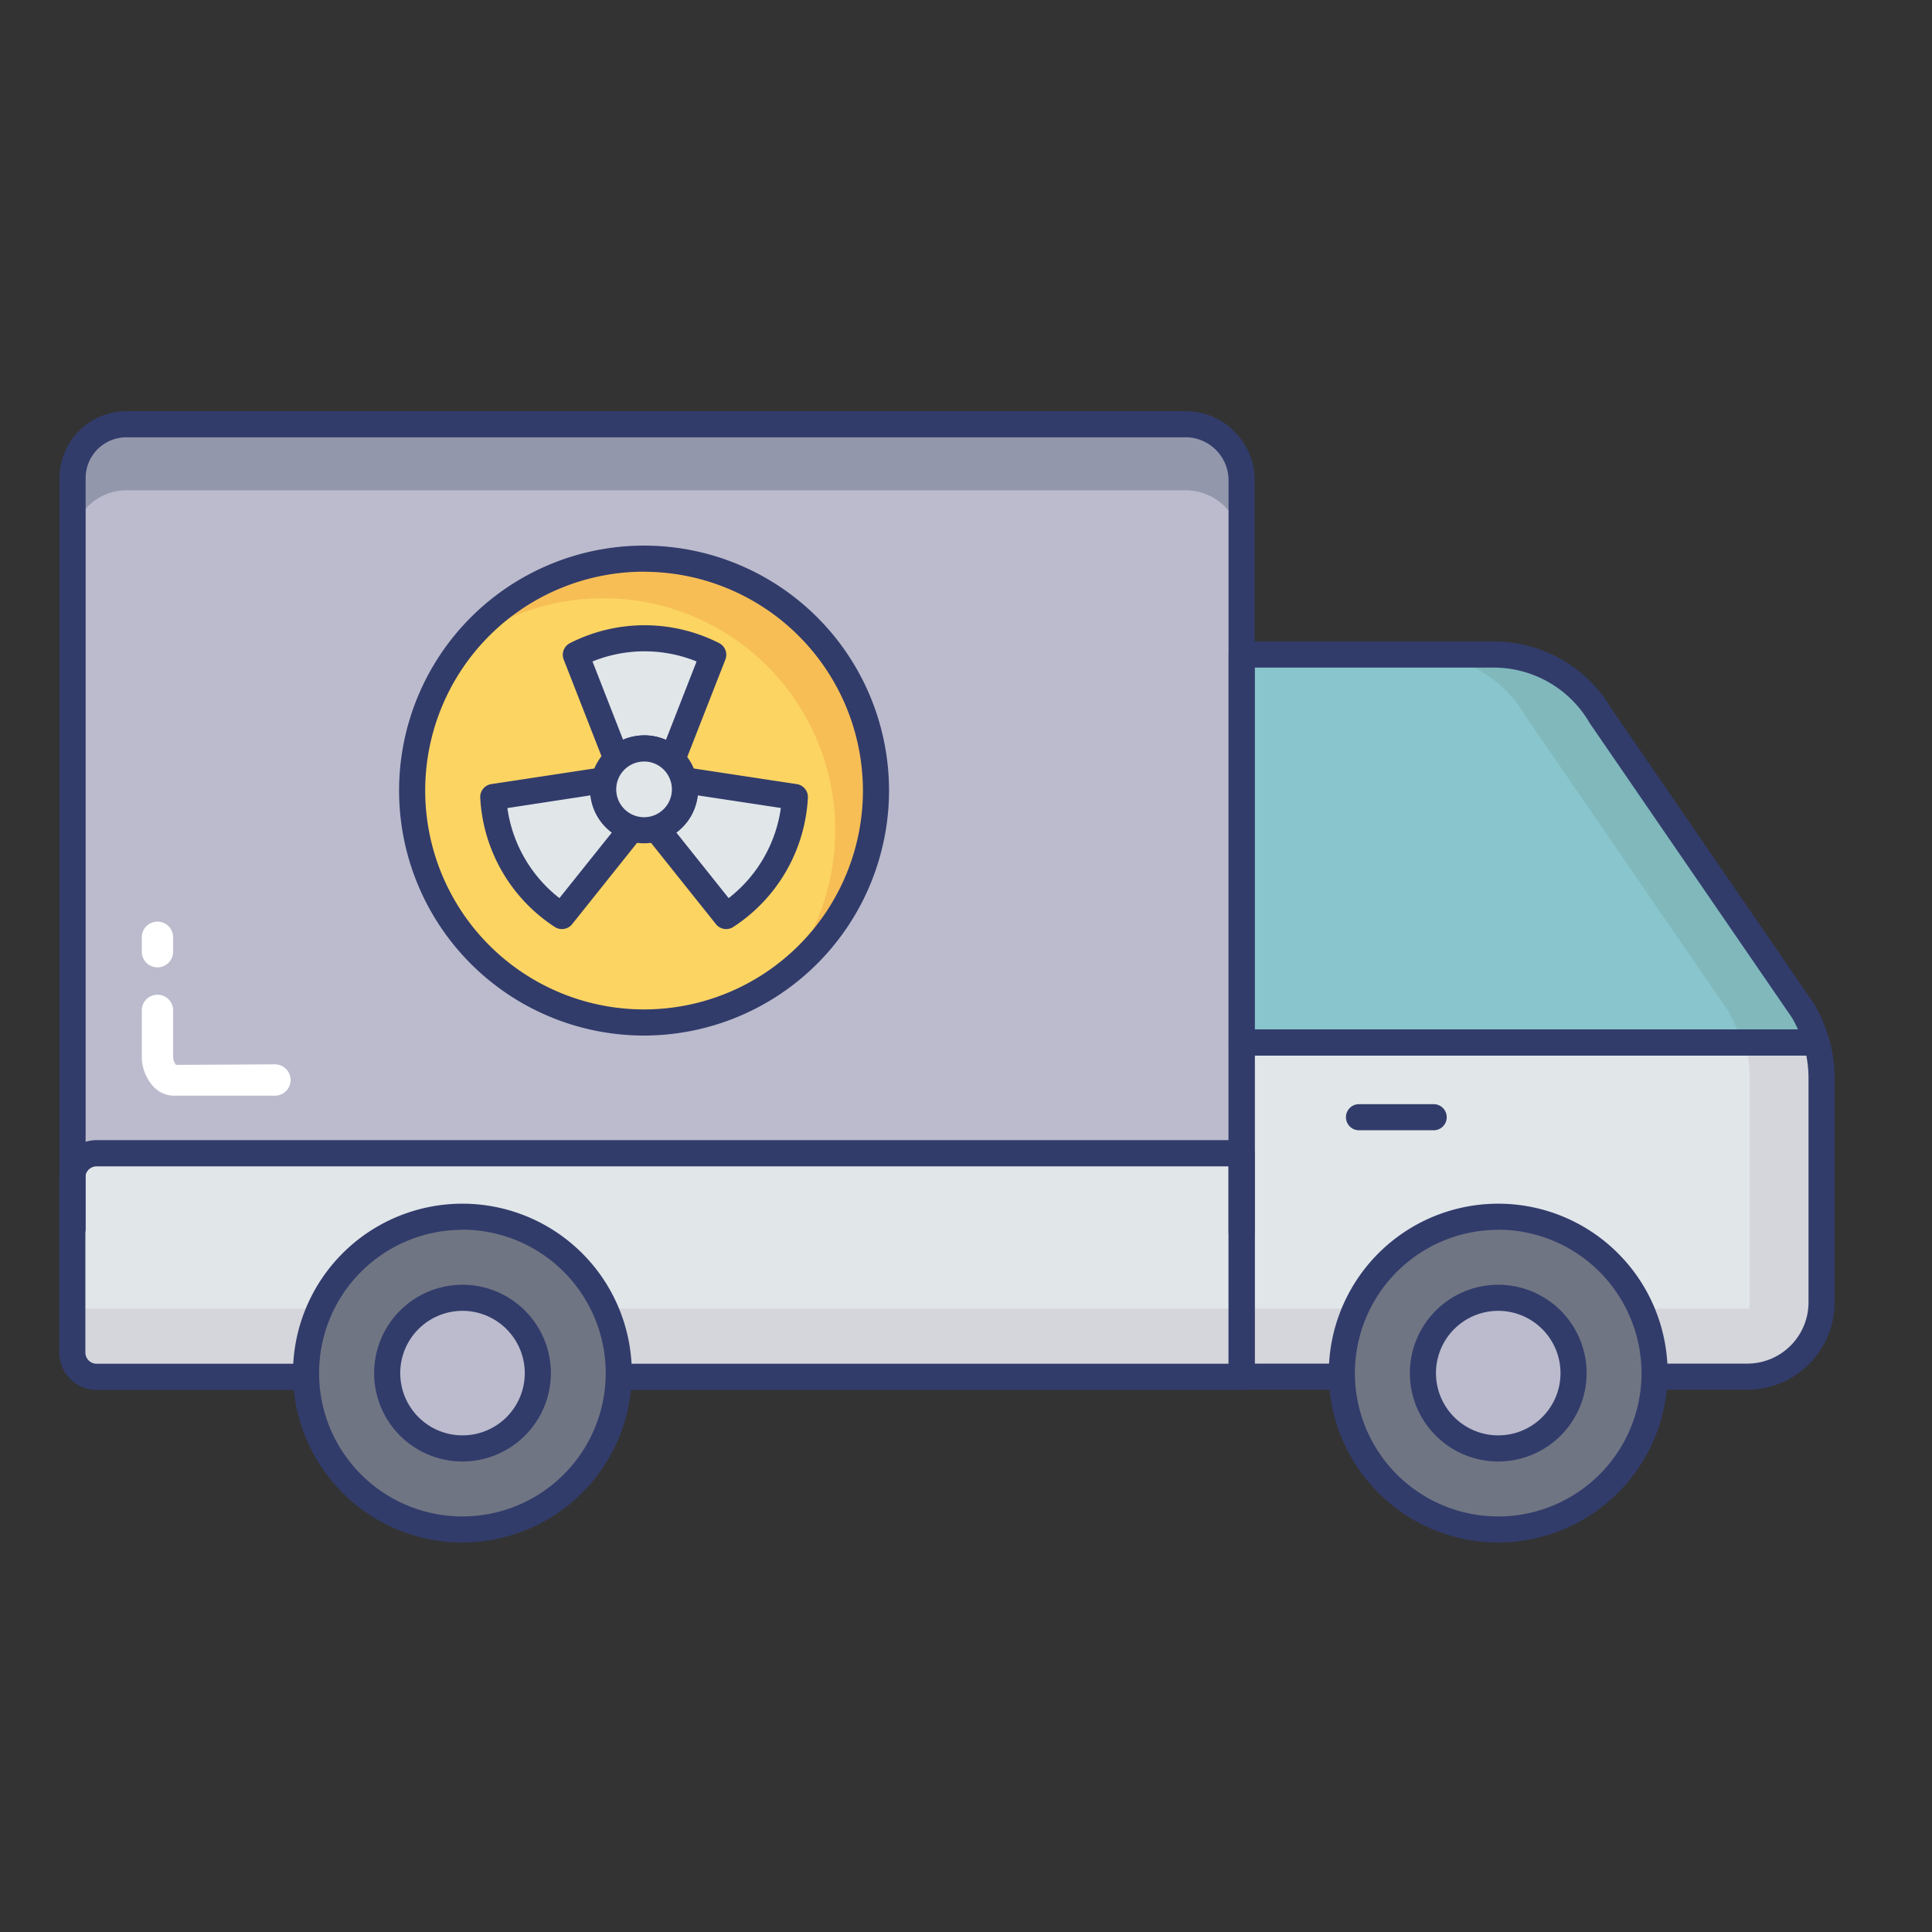 <svg height="512" viewBox="0 0 74 74" width="512" xmlns="http://www.w3.org/2000/svg"><rect x="0" y="0" width="74" height="74" fill="#333333" stroke="none"/><g id="color_line" data-name="color line"><path d="m69.77 41.33v8.56a2.84 2.84 0 0 1 -2.85 2.84h-19.36v-12.8h22.02a5.033 5.033 0 0 1 .19 1.4z" fill="#e1e6e9"/><path d="m67.02 49.89a2.81 2.81 0 0 1 -.036.36h2.75a2.81 2.81 0 0 0 .036-.36v-8.56a5.033 5.033 0 0 0 -.19-1.4h-2.75a5.033 5.033 0 0 1 .19 1.4z" fill="#d5d6db"/><path d="m69.57 39.93h-22.01v-14.86h9.68a4.707 4.707 0 0 1 4.06 2.34l7.77 11.32a4.841 4.841 0 0 1 .5 1.2z" fill="#89c5cd"/><path d="m69.57 39.93h-2.87a5.253 5.253 0 0 0 -.5-1.2l-7.78-11.32a4.694 4.694 0 0 0 -4.06-2.34h2.88a4.707 4.707 0 0 1 4.06 2.34l7.77 11.32a4.841 4.841 0 0 1 .5 1.2z" fill="#80b8bc"/><path d="m47.557 47.174v-28.764a2.148 2.148 0 0 0 -2.057-2.16h-40.654a2.06 2.06 0 0 0 -2.065 2.06v28.753" fill="#bbbbcd"/><path d="m4.84 18.78h40.66a2.137 2.137 0 0 1 2.044 2.1h.016v-2.47a2.145 2.145 0 0 0 -2.06-2.16h-40.65a2.066 2.066 0 0 0 -2.07 2.06v2.53a2.057 2.057 0 0 1 2.06-2.06z" fill="#9297ab"/><path d="m3.7 52.734a.93.93 0 0 1 -.93-.93v-6.704a.93.93 0 0 1 .93-.93h43.857v8.561z" fill="#e1e6e9"/><path d="m47.56 50.125v2.6h19.36a2.831 2.831 0 0 0 2.826-2.6z" fill="#d5d6db"/><path d="m2.771 50.125v1.675a.93.93 0 0 0 .93.93h43.856v-2.605z" fill="#d5d6db"/><circle cx="24.669" cy="30.28" fill="#fcd462" r="8.883"/><path d="m33.55 30.283a8.875 8.875 0 0 1 -3.52 7.08 8.882 8.882 0 0 0 -12.28-12.65 8.877 8.877 0 0 1 15.8 5.57z" fill="#f7be56"/><path d="m24.208 31.727-2.686 3.359a5.778 5.778 0 0 1 -2.628-4.558l4.25-.645a1.4 1.4 0 0 0 -.041.349 1.561 1.561 0 0 0 1.105 1.495z" fill="#e1e6e9"/><path d="m21.521 35.586a.5.5 0 0 1 -.272-.081 6.3 6.3 0 0 1 -2.855-4.953.5.5 0 0 1 .424-.519l4.25-.645a.5.5 0 0 1 .559.62.916.916 0 0 0 -.025.223 1.059 1.059 0 0 0 .751 1.017.5.5 0 0 1 .244.79l-2.684 3.362a.5.5 0 0 1 -.392.186zm-2.087-4.635a5.306 5.306 0 0 0 1.993 3.449l2.01-2.514a2.051 2.051 0 0 1 -.82-1.422z" fill="#323c6b"/><path d="m23.624 29.086-1.567-4.006a5.778 5.778 0 0 1 5.262 0l-1.567 4a1.4 1.4 0 0 0 -.282-.21 1.561 1.561 0 0 0 -1.846.216z" fill="#e1e6e9"/><path d="m25.752 29.586a.5.5 0 0 1 -.349-.142.9.9 0 0 0 -.183-.134 1.057 1.057 0 0 0 -1.257.142.489.489 0 0 1 -.452.121.5.5 0 0 1 -.354-.305l-1.566-4.006a.5.5 0 0 1 .239-.628 6.3 6.3 0 0 1 5.717 0 .5.5 0 0 1 .237.627l-1.566 4a.5.5 0 0 1 -.36.307.516.516 0 0 1 -.106.018zm-1.066-1.422a2.049 2.049 0 0 1 .822.172l1.173-3a5.3 5.3 0 0 0 -3.987 0l1.172 3a2.049 2.049 0 0 1 .821-.171z" fill="#323c6b"/><path d="m30.446 30.528a5.772 5.772 0 0 1 -2.632 4.558l-2.682-3.359a1.565 1.565 0 0 0 1.1-1.495 1.4 1.4 0 0 0 -.041-.349z" fill="#e1e6e9"/><path d="m27.814 35.586a.5.5 0 0 1 -.391-.188l-2.682-3.359a.5.5 0 0 1 .244-.79 1.059 1.059 0 0 0 .751-1.017.916.916 0 0 0 -.025-.223.5.5 0 0 1 .559-.62l4.25.645a.5.5 0 0 1 .424.519 6.3 6.3 0 0 1 -2.859 4.953.5.5 0 0 1 -.271.08zm-1.911-3.7 2.006 2.514a5.3 5.3 0 0 0 2-3.453l-3.182-.482a2.051 2.051 0 0 1 -.827 1.426z" fill="#323c6b"/><circle cx="24.669" cy="30.232" fill="#e1e6e9" r="1.566"/><g fill="#323c6b"><path d="m24.669 32.3a2.066 2.066 0 1 1 2.066-2.065 2.068 2.068 0 0 1 -2.066 2.065zm0-3.131a1.066 1.066 0 1 0 1.066 1.066 1.067 1.067 0 0 0 -1.066-1.068z"/><path d="m66.92 53.23h-19.36a.5.5 0 0 1 -.5-.5v-12.8a.5.5 0 0 1 .5-.5h22.02a.5.5 0 0 1 .48.361 5.541 5.541 0 0 1 .209 1.539v8.56a3.349 3.349 0 0 1 -3.349 3.34zm-18.86-1h18.86a2.348 2.348 0 0 0 2.35-2.34v-8.56a4.73 4.73 0 0 0 -.083-.9h-21.127z"/><path d="m69.57 40.43h-22.01a.5.5 0 0 1 -.5-.5v-14.86a.5.5 0 0 1 .5-.5h9.68a5.233 5.233 0 0 1 4.491 2.587l7.75 11.29a5.376 5.376 0 0 1 .572 1.357.5.5 0 0 1 -.484.626zm-21.51-1h20.806a4.526 4.526 0 0 0 -.229-.449l-7.75-11.288a4.248 4.248 0 0 0 -3.647-2.123h-9.18z"/><path d="m54.913 43.292h-2.86a.5.5 0 0 1 0-1h2.86a.5.5 0 0 1 0 1z"/><path d="m47.557 47.674a.5.5 0 0 1 -.5-.5v-28.763a1.656 1.656 0 0 0 -1.557-1.661h-40.658a1.56 1.56 0 0 0 -1.562 1.56v28.753a.5.5 0 0 1 -1 0v-28.753a2.561 2.561 0 0 1 2.56-2.56h40.66a2.649 2.649 0 0 1 2.555 2.661v28.763a.5.5 0 0 1 -.498.5z"/></g><path d="m6.031 37.052a.6.6 0 0 1 -.6-.6v-.552a.6.6 0 0 1 1.2 0v.555a.6.6 0 0 1 -.6.597z" fill="#fff"/><path d="m6.663 41.969a1.1 1.1 0 0 1 -.772-.333 1.712 1.712 0 0 1 -.46-1.215v-1.721a.6.6 0 0 1 1.2 0v1.719a.538.538 0 0 0 .11.368l3.79-.02a.6.6 0 1 1 0 1.2h-3.868z" fill="#fff"/><path d="m24.669 39.664a9.383 9.383 0 1 1 9.383-9.383 9.394 9.394 0 0 1 -9.383 9.383zm0-17.767a8.383 8.383 0 1 0 8.383 8.383 8.393 8.393 0 0 0 -8.383-8.38z" fill="#323c6b"/><path d="m47.557 53.234h-43.857a1.431 1.431 0 0 1 -1.43-1.43v-6.704a1.431 1.431 0 0 1 1.43-1.43h43.857a.5.5 0 0 1 .5.5v8.561a.5.5 0 0 1 -.5.503zm-43.857-8.56a.43.43 0 0 0 -.43.43v6.7a.43.43 0 0 0 .43.43h43.357v-7.56z" fill="#323c6b"/><circle cx="17.711" cy="52.594" fill="#707583" r="5.988"/><path d="m17.71 59.082a6.489 6.489 0 1 1 6.49-6.488 6.5 6.5 0 0 1 -6.49 6.488zm0-11.977a5.489 5.489 0 1 0 5.49 5.489 5.495 5.495 0 0 0 -5.49-5.494z" fill="#323c6b"/><circle cx="17.711" cy="52.594" fill="#bbbbcd" r="2.885"/><path d="m17.71 55.979a3.385 3.385 0 1 1 3.39-3.385 3.389 3.389 0 0 1 -3.39 3.385zm0-5.771a2.385 2.385 0 1 0 2.39 2.386 2.388 2.388 0 0 0 -2.39-2.386z" fill="#323c6b"/><circle cx="57.386" cy="52.594" fill="#707583" r="5.988"/><path d="m57.386 59.082a6.489 6.489 0 1 1 6.488-6.488 6.5 6.5 0 0 1 -6.488 6.488zm0-11.977a5.489 5.489 0 1 0 5.488 5.489 5.5 5.5 0 0 0 -5.488-5.494z" fill="#323c6b"/><circle cx="57.386" cy="52.594" fill="#bbbbcd" r="2.885"/><path d="m57.386 55.979a3.385 3.385 0 1 1 3.385-3.385 3.389 3.389 0 0 1 -3.385 3.385zm0-5.771a2.385 2.385 0 1 0 2.385 2.385 2.388 2.388 0 0 0 -2.385-2.385z" fill="#323c6b"/></g></svg>